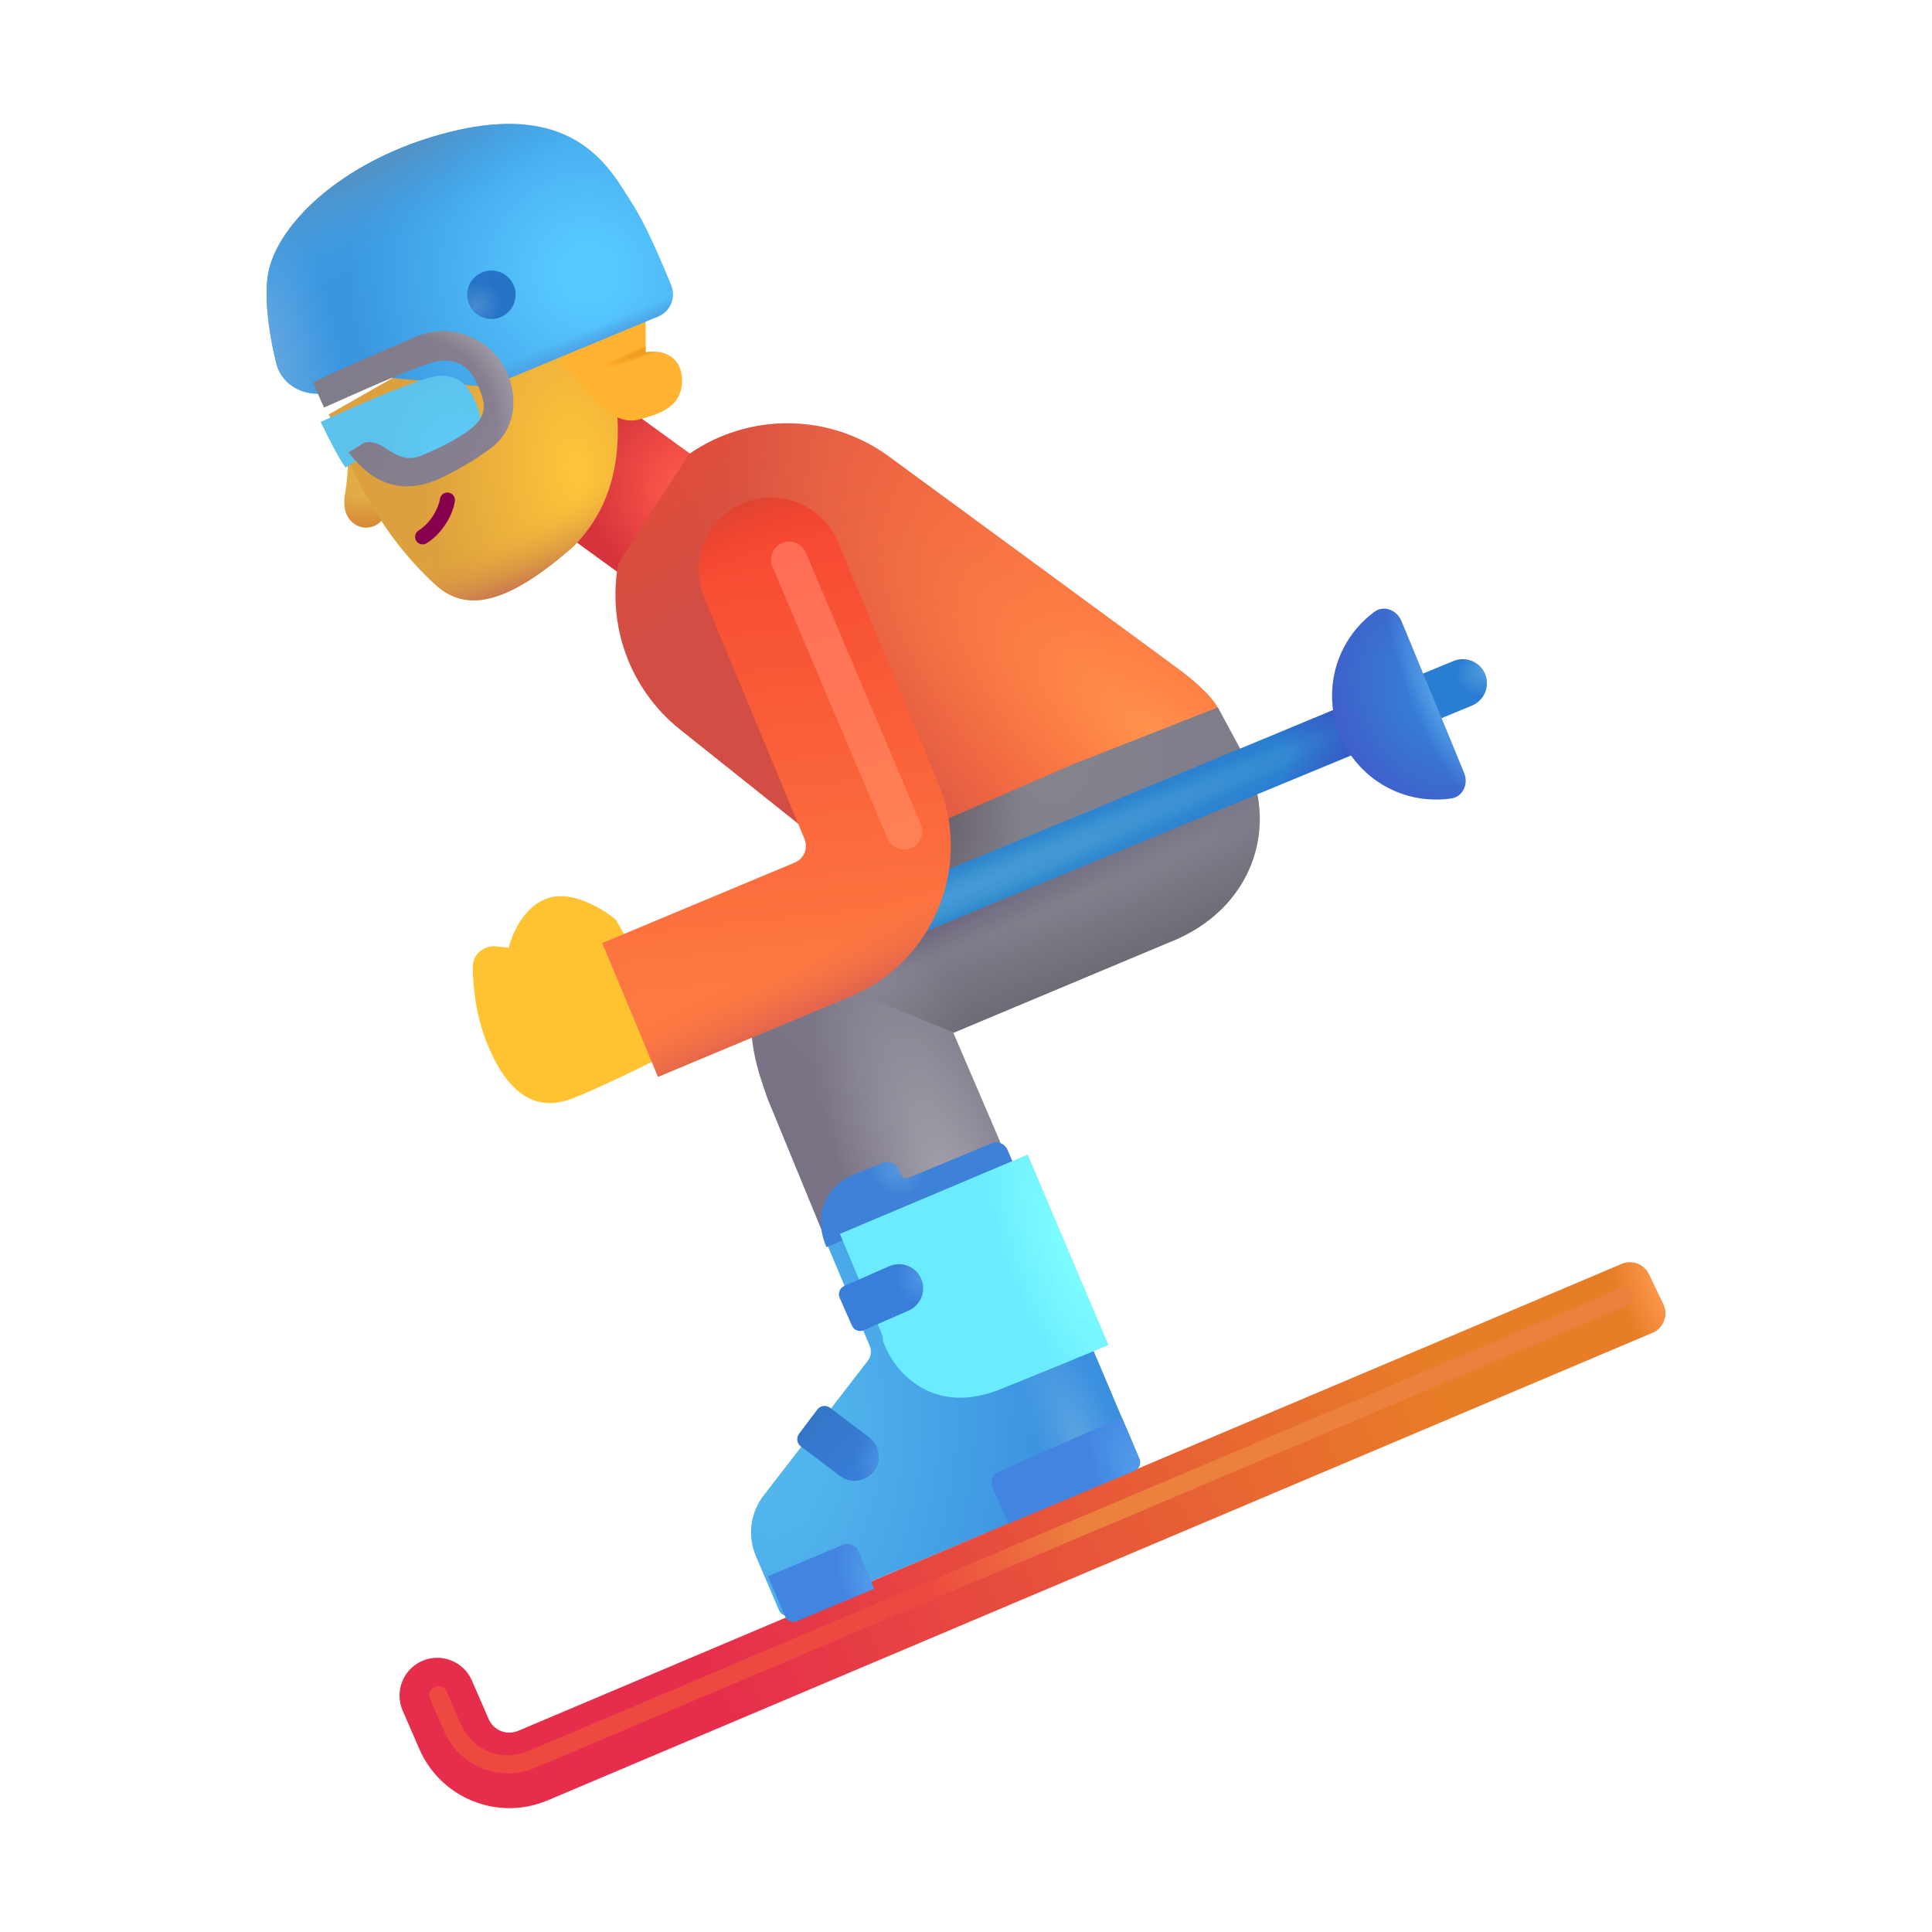 <svg width="1024" height="1024" viewBox="0 0 32 32" fill="none" xmlns="http://www.w3.org/2000/svg">
<rect x="9.887" y="6.394" width="2.906" height="2.292" transform="rotate(36.007 9.887 6.394)" fill="url(#paint0_radial_3987_22640)"/>
<path d="M11.266 12.085C10.412 11.404 10.054 10.331 10.244 9.327L11.412 7.523C12.387 6.842 13.722 6.825 14.727 7.563L19.404 10.996L19.403 10.997C19.628 11.156 20.025 11.459 20.172 11.724L18.672 12.329L16.512 16.269L11.266 12.085Z" fill="url(#paint1_linear_3987_22640)"/>
<path d="M11.266 12.085C10.412 11.404 10.054 10.331 10.244 9.327L11.412 7.523C12.387 6.842 13.722 6.825 14.727 7.563L19.404 10.996L19.403 10.997C19.628 11.156 20.025 11.459 20.172 11.724L18.672 12.329L16.512 16.269L11.266 12.085Z" fill="url(#paint2_radial_3987_22640)"/>
<path d="M11.266 12.085C10.412 11.404 10.054 10.331 10.244 9.327L11.412 7.523C12.387 6.842 13.722 6.825 14.727 7.563L19.404 10.996L19.403 10.997C19.628 11.156 20.025 11.459 20.172 11.724L18.672 12.329L16.512 16.269L11.266 12.085Z" fill="url(#paint3_radial_3987_22640)"/>
<path d="M14.405 22.292L13.711 20.637L16.821 19.325L18.871 24.163C18.904 24.239 18.868 24.327 18.791 24.36L13.099 26.752C13.023 26.784 12.935 26.748 12.903 26.672L12.519 25.772C12.377 25.438 12.427 25.054 12.649 24.768L14.372 22.541C14.427 22.47 14.44 22.375 14.405 22.292Z" fill="url(#paint4_radial_3987_22640)"/>
<path d="M14.405 22.292L13.711 20.637L16.821 19.325L18.871 24.163C18.904 24.239 18.868 24.327 18.791 24.36L13.099 26.752C13.023 26.784 12.935 26.748 12.903 26.672L12.519 25.772C12.377 25.438 12.427 25.054 12.649 24.768L14.372 22.541C14.427 22.47 14.44 22.375 14.405 22.292Z" fill="url(#paint5_radial_3987_22640)"/>
<path d="M20.586 12.485L20.172 11.716L17.747 12.669L15.649 13.583L12.493 16.099C12.318 17.199 12.571 17.771 12.711 18.193L13.707 20.614L16.571 18.927L15.79 17.107L19.368 15.607C20.75 15.068 21.226 13.675 20.586 12.485Z" fill="url(#paint6_radial_3987_22640)"/>
<path d="M20.586 12.485L20.172 11.716L17.747 12.669L15.649 13.583L12.493 16.099C12.318 17.199 12.571 17.771 12.711 18.193L13.707 20.614L16.571 18.927L15.79 17.107L19.368 15.607C20.75 15.068 21.226 13.675 20.586 12.485Z" fill="url(#paint7_radial_3987_22640)"/>
<path d="M20.586 12.485L20.172 11.716L17.747 12.669L15.649 13.583L12.493 16.099C12.318 17.199 12.571 17.771 12.711 18.193L13.707 20.614L16.571 18.927L15.79 17.107L19.368 15.607C20.75 15.068 21.226 13.675 20.586 12.485Z" fill="url(#paint8_radial_3987_22640)"/>
<path d="M15.8 17.102L19.367 15.607C20.75 15.068 21.225 13.675 20.585 12.485L20.172 11.716L17.746 12.669L15.649 13.583L12.778 15.871L15.8 17.102Z" fill="url(#paint9_linear_3987_22640)"/>
<path d="M15.8 17.102L19.367 15.607C20.75 15.068 21.225 13.675 20.585 12.485L20.172 11.716L17.746 12.669L15.649 13.583L12.778 15.871L15.8 17.102Z" fill="url(#paint10_radial_3987_22640)"/>
<path fill-rule="evenodd" clip-rule="evenodd" d="M24.597 11.165C24.681 11.369 24.584 11.603 24.38 11.687L12.614 16.547C12.41 16.631 12.176 16.534 12.092 16.33C12.007 16.125 12.104 15.892 12.309 15.807L24.074 10.948C24.278 10.864 24.512 10.961 24.597 11.165Z" fill="url(#paint11_radial_3987_22640)"/>
<path fill-rule="evenodd" clip-rule="evenodd" d="M24.597 11.165C24.681 11.369 24.584 11.603 24.38 11.687L12.614 16.547C12.41 16.631 12.176 16.534 12.092 16.33C12.007 16.125 12.104 15.892 12.309 15.807L24.074 10.948C24.278 10.864 24.512 10.961 24.597 11.165Z" fill="url(#paint12_radial_3987_22640)"/>
<path fill-rule="evenodd" clip-rule="evenodd" d="M24.597 11.165C24.681 11.369 24.584 11.603 24.38 11.687L12.614 16.547C12.41 16.631 12.176 16.534 12.092 16.33C12.007 16.125 12.104 15.892 12.309 15.807L24.074 10.948C24.278 10.864 24.512 10.961 24.597 11.165Z" fill="url(#paint13_radial_3987_22640)"/>
<path fill-rule="evenodd" clip-rule="evenodd" d="M23.538 11.592C23.622 11.796 23.525 12.03 23.321 12.114L12.614 16.547C12.41 16.631 12.176 16.534 12.092 16.33C12.007 16.126 12.104 15.892 12.309 15.807L23.015 11.375C23.22 11.291 23.453 11.388 23.538 11.592Z" fill="url(#paint14_radial_3987_22640)"/>
<path fill-rule="evenodd" clip-rule="evenodd" d="M23.538 11.592C23.622 11.796 23.525 12.03 23.321 12.114L12.614 16.547C12.41 16.631 12.176 16.534 12.092 16.33C12.007 16.126 12.104 15.892 12.309 15.807L23.015 11.375C23.22 11.291 23.453 11.388 23.538 11.592Z" fill="url(#paint15_radial_3987_22640)"/>
<path fill-rule="evenodd" clip-rule="evenodd" d="M23.538 11.592C23.622 11.796 23.525 12.03 23.321 12.114L12.614 16.547C12.41 16.631 12.176 16.534 12.092 16.33C12.007 16.126 12.104 15.892 12.309 15.807L23.015 11.375C23.22 11.291 23.453 11.388 23.538 11.592Z" fill="url(#paint16_radial_3987_22640)"/>
<path fill-rule="evenodd" clip-rule="evenodd" d="M23.538 11.592C23.622 11.796 23.525 12.03 23.321 12.114L12.614 16.547C12.41 16.631 12.176 16.534 12.092 16.33C12.007 16.126 12.104 15.892 12.309 15.807L23.015 11.375C23.22 11.291 23.453 11.388 23.538 11.592Z" fill="url(#paint17_radial_3987_22640)"/>
<g filter="url(#filter0_i_3987_22640)">
<path d="M9.008 15.247C9.377 15.204 9.823 15.484 10 15.63L11.156 17.7C10.732 17.93 9.716 18.43 9.266 18.599C8.703 18.81 8.227 18.56 7.875 17.7C7.684 17.234 7.632 16.756 7.631 16.412C7.631 16.197 7.825 16.049 8.038 16.076L8.227 16.099C8.297 15.802 8.547 15.302 9.008 15.247Z" fill="#FFC332"/>
</g>
<path d="M5.719 8.146C5.769 7.871 5.766 7.578 5.758 7.466L6.407 8.427C6.344 8.747 6.063 8.779 5.922 8.708C5.782 8.638 5.657 8.489 5.719 8.146Z" fill="url(#paint18_radial_3987_22640)"/>
<path d="M7.211 9.685C6.133 8.7 5.737 7.523 5.446 6.864L9.141 4.755L10.211 6.693C10.307 7.674 10.094 8.45 9.491 9.058C8.453 9.966 7.751 10.177 7.211 9.685Z" fill="url(#paint19_radial_3987_22640)"/>
<path d="M7.211 9.685C6.133 8.7 5.737 7.523 5.446 6.864L9.141 4.755L10.211 6.693C10.307 7.674 10.094 8.45 9.491 9.058C8.453 9.966 7.751 10.177 7.211 9.685Z" fill="url(#paint20_radial_3987_22640)"/>
<g filter="url(#filter1_i_3987_22640)">
<path d="M9.789 6.872L8.961 5.927L10.594 4.919V6.036C10.926 5.974 11.219 6.146 11.196 6.544C11.172 6.943 10.829 7.06 10.461 7.154C10.2 7.22 9.883 6.995 9.789 6.872Z" fill="#FFB330"/>
<path d="M9.789 6.872L8.961 5.927L10.594 4.919V6.036C10.926 5.974 11.219 6.146 11.196 6.544C11.172 6.943 10.829 7.06 10.461 7.154C10.2 7.22 9.883 6.995 9.789 6.872Z" fill="url(#paint21_radial_3987_22640)"/>
</g>
<path d="M4.427 4.63C4.385 5.076 4.474 5.606 4.575 6.015C4.65 6.322 4.935 6.521 5.252 6.521H5.427L6.271 6.239L8.083 6.411L10.901 5.241C11.102 5.158 11.2 4.929 11.118 4.727C10.935 4.277 10.678 3.684 10.458 3.349C10.13 2.849 9.571 1.654 7.453 2.185C5.64 2.64 4.505 3.786 4.427 4.63Z" fill="url(#paint22_radial_3987_22640)"/>
<path d="M4.427 4.63C4.385 5.076 4.474 5.606 4.575 6.015C4.65 6.322 4.935 6.521 5.252 6.521H5.427L6.271 6.239L8.083 6.411L10.901 5.241C11.102 5.158 11.2 4.929 11.118 4.727C10.935 4.277 10.678 3.684 10.458 3.349C10.13 2.849 9.571 1.654 7.453 2.185C5.64 2.64 4.505 3.786 4.427 4.63Z" fill="url(#paint23_radial_3987_22640)"/>
<path d="M4.427 4.63C4.385 5.076 4.474 5.606 4.575 6.015C4.65 6.322 4.935 6.521 5.252 6.521H5.427L6.271 6.239L8.083 6.411L10.901 5.241C11.102 5.158 11.2 4.929 11.118 4.727C10.935 4.277 10.678 3.684 10.458 3.349C10.13 2.849 9.571 1.654 7.453 2.185C5.64 2.64 4.505 3.786 4.427 4.63Z" fill="url(#paint24_radial_3987_22640)"/>
<path d="M4.427 4.63C4.385 5.076 4.474 5.606 4.575 6.015C4.65 6.322 4.935 6.521 5.252 6.521H5.427L6.271 6.239L8.083 6.411L10.901 5.241C11.102 5.158 11.2 4.929 11.118 4.727C10.935 4.277 10.678 3.684 10.458 3.349C10.13 2.849 9.571 1.654 7.453 2.185C5.64 2.64 4.505 3.786 4.427 4.63Z" fill="url(#paint25_linear_3987_22640)"/>
<g filter="url(#filter2_i_3987_22640)">
<circle cx="8.139" cy="4.882" r="0.401" fill="url(#paint26_radial_3987_22640)"/>
</g>
<g filter="url(#filter3_i_3987_22640)">
<path d="M5.773 7.645L5.977 7.517C6.021 7.476 6.158 7.427 6.352 7.552C6.594 7.708 6.731 7.798 6.996 7.689C7.219 7.597 7.582 7.427 7.805 7.247C7.91 7.163 8.065 7.003 7.996 6.759C7.911 6.454 7.723 6.013 7.184 6.15C6.801 6.247 5.902 6.64 5.362 6.888C5.501 7.183 5.674 7.511 5.773 7.645Z" fill="url(#paint27_radial_3987_22640)"/>
</g>
<g filter="url(#filter4_i_3987_22640)">
<path d="M5.773 7.645C5.779 7.652 5.784 7.659 5.789 7.665C5.791 7.667 5.792 7.669 5.794 7.67C5.977 7.893 6.46 8.482 7.336 8.052C7.67 7.888 7.933 7.721 8.139 7.567C8.534 7.273 8.597 6.725 8.378 6.284C8.105 5.733 7.456 5.486 6.891 5.726C6.217 6.012 5.482 6.335 5.188 6.482C5.224 6.582 5.298 6.751 5.368 6.9C5.957 6.639 6.853 6.233 7.184 6.15C7.723 6.013 7.911 6.454 7.996 6.759C8.065 7.003 7.91 7.163 7.805 7.247C7.582 7.427 7.219 7.597 6.996 7.689C6.732 7.797 6.596 7.709 6.356 7.555L6.352 7.552C6.158 7.427 6.021 7.476 5.977 7.517L5.773 7.645Z" fill="url(#paint28_linear_3987_22640)"/>
<path d="M5.773 7.645C5.779 7.652 5.784 7.659 5.789 7.665C5.791 7.667 5.792 7.669 5.794 7.67C5.977 7.893 6.46 8.482 7.336 8.052C7.67 7.888 7.933 7.721 8.139 7.567C8.534 7.273 8.597 6.725 8.378 6.284C8.105 5.733 7.456 5.486 6.891 5.726C6.217 6.012 5.482 6.335 5.188 6.482C5.224 6.582 5.298 6.751 5.368 6.9C5.957 6.639 6.853 6.233 7.184 6.15C7.723 6.013 7.911 6.454 7.996 6.759C8.065 7.003 7.91 7.163 7.805 7.247C7.582 7.427 7.219 7.597 6.996 7.689C6.732 7.797 6.596 7.709 6.356 7.555L6.352 7.552C6.158 7.427 6.021 7.476 5.977 7.517L5.773 7.645Z" fill="url(#paint29_radial_3987_22640)"/>
</g>
<path d="M13.882 8.982C13.627 8.37 12.925 8.08 12.313 8.334C11.701 8.589 11.411 9.291 11.666 9.903L13.325 13.896C13.389 14.048 13.317 14.224 13.164 14.287L9.975 15.62L10.899 17.835L14.089 16.502C15.463 15.928 16.113 14.349 15.541 12.974L13.882 8.982Z" fill="url(#paint30_linear_3987_22640)"/>
<path d="M13.882 8.982C13.627 8.37 12.925 8.08 12.313 8.334C11.701 8.589 11.411 9.291 11.666 9.903L13.325 13.896C13.389 14.048 13.317 14.224 13.164 14.287L9.975 15.62L10.899 17.835L14.089 16.502C15.463 15.928 16.113 14.349 15.541 12.974L13.882 8.982Z" fill="url(#paint31_radial_3987_22640)"/>
<path d="M13.882 8.982C13.627 8.37 12.925 8.08 12.313 8.334C11.701 8.589 11.411 9.291 11.666 9.903L13.325 13.896C13.389 14.048 13.317 14.224 13.164 14.287L9.975 15.62L10.899 17.835L14.089 16.502C15.463 15.928 16.113 14.349 15.541 12.974L13.882 8.982Z" fill="url(#paint32_linear_3987_22640)"/>
<path d="M23.212 10.287C23.136 10.103 22.921 10.017 22.762 10.135C22.338 10.449 22.063 10.953 22.063 11.521C22.063 12.472 22.834 13.243 23.785 13.243C23.871 13.243 23.955 13.237 24.037 13.225C24.233 13.196 24.325 12.983 24.249 12.8L23.212 10.287Z" fill="url(#paint33_radial_3987_22640)"/>
<path d="M23.212 10.287C23.136 10.103 22.921 10.017 22.762 10.135C22.338 10.449 22.063 10.953 22.063 11.521C22.063 12.472 22.834 13.243 23.785 13.243C23.871 13.243 23.955 13.237 24.037 13.225C24.233 13.196 24.325 12.983 24.249 12.8L23.212 10.287Z" fill="url(#paint34_radial_3987_22640)"/>
<g filter="url(#filter5_i_3987_22640)">
<path d="M27.31 21.105C27.229 20.937 27.03 20.862 26.858 20.935L8.583 28.668C8.394 28.749 8.175 28.661 8.093 28.472L7.816 27.834C7.678 27.518 7.31 27.372 6.993 27.51C6.677 27.647 6.532 28.015 6.669 28.332L6.946 28.97C7.302 29.788 8.249 30.167 9.07 29.82L27.37 22.076C27.554 21.998 27.636 21.782 27.549 21.602L27.31 21.105Z" fill="url(#paint35_linear_3987_22640)"/>
<path d="M27.31 21.105C27.229 20.937 27.03 20.862 26.858 20.935L8.583 28.668C8.394 28.749 8.175 28.661 8.093 28.472L7.816 27.834C7.678 27.518 7.31 27.372 6.993 27.51C6.677 27.647 6.532 28.015 6.669 28.332L6.946 28.97C7.302 29.788 8.249 30.167 9.07 29.82L27.37 22.076C27.554 21.998 27.636 21.782 27.549 21.602L27.31 21.105Z" fill="url(#paint36_radial_3987_22640)"/>
</g>
<path fill-rule="evenodd" clip-rule="evenodd" d="M7.427 8.159C7.496 8.168 7.544 8.231 7.534 8.299C7.52 8.407 7.47 8.538 7.393 8.661C7.316 8.785 7.207 8.91 7.067 8.998C7.008 9.034 6.931 9.017 6.894 8.958C6.858 8.899 6.876 8.822 6.934 8.786C7.035 8.723 7.119 8.63 7.181 8.529C7.243 8.428 7.278 8.33 7.287 8.266C7.296 8.197 7.359 8.149 7.427 8.159Z" fill="#87004D"/>
<g filter="url(#filter6_i_3987_22640)">
<path d="M16.817 19.341L13.688 20.657C13.391 19.939 13.877 19.551 14.157 19.446L14.624 19.262C14.726 19.221 14.842 19.271 14.883 19.373L14.916 19.454C14.937 19.506 14.996 19.53 15.047 19.509L16.425 18.936C16.525 18.894 16.641 18.94 16.685 19.04L16.817 19.341Z" fill="#3E82D8"/>
<path d="M16.817 19.341L13.688 20.657C13.391 19.939 13.877 19.551 14.157 19.446L14.624 19.262C14.726 19.221 14.842 19.271 14.883 19.373L14.916 19.454C14.937 19.506 14.996 19.53 15.047 19.509L16.425 18.936C16.525 18.894 16.641 18.94 16.685 19.04L16.817 19.341Z" fill="url(#paint37_radial_3987_22640)"/>
</g>
<g filter="url(#filter7_i_3987_22640)">
<path d="M13.538 23.346C13.588 23.28 13.682 23.267 13.748 23.317L14.395 23.806C14.571 23.939 14.607 24.191 14.473 24.367C14.339 24.544 14.088 24.579 13.911 24.446L13.264 23.957C13.198 23.907 13.185 23.813 13.235 23.747L13.538 23.346Z" fill="url(#paint38_linear_3987_22640)"/>
<path d="M13.538 23.346C13.588 23.28 13.682 23.267 13.748 23.317L14.395 23.806C14.571 23.939 14.607 24.191 14.473 24.367C14.339 24.544 14.088 24.579 13.911 24.446L13.264 23.957C13.198 23.907 13.185 23.813 13.235 23.747L13.538 23.346Z" fill="url(#paint39_radial_3987_22640)"/>
</g>
<g filter="url(#filter8_i_3987_22640)">
<path d="M14.424 22.409L14.454 22.482C14.623 22.914 15.244 23.665 16.375 23.208C17.165 22.89 17.777 22.637 18.157 22.477L16.821 19.325L13.711 20.637L14.405 22.292C14.421 22.329 14.427 22.37 14.424 22.409Z" fill="#6AEBFF"/>
<path d="M14.424 22.409L14.454 22.482C14.623 22.914 15.244 23.665 16.375 23.208C17.165 22.89 17.777 22.637 18.157 22.477L16.821 19.325L13.711 20.637L14.405 22.292C14.421 22.329 14.427 22.37 14.424 22.409Z" fill="url(#paint40_radial_3987_22640)"/>
</g>
<g filter="url(#filter9_i_3987_22640)">
<path d="M18.581 23.478L18.871 24.163C18.904 24.239 18.868 24.327 18.791 24.36L16.702 25.238L16.438 24.637C16.394 24.536 16.44 24.418 16.541 24.374L18.581 23.478Z" fill="#4285E1"/>
<path d="M18.581 23.478L18.871 24.163C18.904 24.239 18.868 24.327 18.791 24.36L16.702 25.238L16.438 24.637C16.394 24.536 16.44 24.418 16.541 24.374L18.581 23.478Z" fill="url(#paint41_radial_3987_22640)"/>
</g>
<g filter="url(#filter10_i_3987_22640)">
<path d="M14.379 26.214L13.099 26.752C13.023 26.784 12.935 26.748 12.903 26.672L12.62 26.008L13.857 25.488C13.959 25.445 14.076 25.493 14.119 25.595L14.379 26.214Z" fill="#4285E1"/>
<path d="M14.379 26.214L13.099 26.752C13.023 26.784 12.935 26.748 12.903 26.672L12.62 26.008L13.857 25.488C13.959 25.445 14.076 25.493 14.119 25.595L14.379 26.214Z" fill="url(#paint42_radial_3987_22640)"/>
</g>
<g filter="url(#filter11_i_3987_22640)">
<path d="M13.908 21.497C13.874 21.421 13.909 21.332 13.985 21.299L14.727 20.973C14.93 20.884 15.166 20.976 15.255 21.178C15.345 21.381 15.253 21.618 15.05 21.707L14.308 22.033C14.232 22.067 14.143 22.032 14.11 21.956L13.908 21.497Z" fill="#397ED8"/>
<path d="M13.908 21.497C13.874 21.421 13.909 21.332 13.985 21.299L14.727 20.973C14.93 20.884 15.166 20.976 15.255 21.178C15.345 21.381 15.253 21.618 15.05 21.707L14.308 22.033C14.232 22.067 14.143 22.032 14.11 21.956L13.908 21.497Z" fill="url(#paint43_radial_3987_22640)"/>
</g>
<g filter="url(#filter12_f_3987_22640)">
<path d="M13.071 9.271L14.977 13.771" stroke="url(#paint44_linear_3987_22640)" stroke-width="0.6" stroke-linecap="round"/>
</g>
<g filter="url(#filter13_f_3987_22640)">
<path d="M26.892 21.481L8.804 29.143C8.299 29.357 7.716 29.124 7.497 28.621L7.261 28.078" stroke="url(#paint45_linear_3987_22640)" stroke-width="0.3" stroke-linecap="round"/>
</g>
<defs>
<filter id="filter0_i_3987_22640" x="7.631" y="14.843" width="3.726" height="3.827" filterUnits="userSpaceOnUse" color-interpolation-filters="sRGB">
<feFlood flood-opacity="0" result="BackgroundImageFix"/>
<feBlend mode="normal" in="SourceGraphic" in2="BackgroundImageFix" result="shape"/>
<feColorMatrix in="SourceAlpha" type="matrix" values="0 0 0 0 0 0 0 0 0 0 0 0 0 0 0 0 0 0 127 0" result="hardAlpha"/>
<feOffset dx="0.2" dy="-0.4"/>
<feGaussianBlur stdDeviation="0.6"/>
<feComposite in2="hardAlpha" operator="arithmetic" k2="-1" k3="1"/>
<feColorMatrix type="matrix" values="0 0 0 0 0.827 0 0 0 0 0.522 0 0 0 0 0.243 0 0 0 1 0"/>
<feBlend mode="normal" in2="shape" result="effect1_innerShadow_3987_22640"/>
</filter>
<filter id="filter1_i_3987_22640" x="8.961" y="4.719" width="2.336" height="2.447" filterUnits="userSpaceOnUse" color-interpolation-filters="sRGB">
<feFlood flood-opacity="0" result="BackgroundImageFix"/>
<feBlend mode="normal" in="SourceGraphic" in2="BackgroundImageFix" result="shape"/>
<feColorMatrix in="SourceAlpha" type="matrix" values="0 0 0 0 0 0 0 0 0 0 0 0 0 0 0 0 0 0 127 0" result="hardAlpha"/>
<feOffset dx="0.1" dy="-0.2"/>
<feGaussianBlur stdDeviation="0.25"/>
<feComposite in2="hardAlpha" operator="arithmetic" k2="-1" k3="1"/>
<feColorMatrix type="matrix" values="0 0 0 0 0.902 0 0 0 0 0.431 0 0 0 0 0.047 0 0 0 1 0"/>
<feBlend mode="normal" in2="shape" result="effect1_innerShadow_3987_22640"/>
</filter>
<filter id="filter2_i_3987_22640" x="7.738" y="4.482" width="0.802" height="0.802" filterUnits="userSpaceOnUse" color-interpolation-filters="sRGB">
<feFlood flood-opacity="0" result="BackgroundImageFix"/>
<feBlend mode="normal" in="SourceGraphic" in2="BackgroundImageFix" result="shape"/>
<feColorMatrix in="SourceAlpha" type="matrix" values="0 0 0 0 0 0 0 0 0 0 0 0 0 0 0 0 0 0 127 0" result="hardAlpha"/>
<feOffset/>
<feGaussianBlur stdDeviation="0.125"/>
<feComposite in2="hardAlpha" operator="arithmetic" k2="-1" k3="1"/>
<feColorMatrix type="matrix" values="0 0 0 0 0.098 0 0 0 0 0.431 0 0 0 0 0.757 0 0 0 1 0"/>
<feBlend mode="normal" in2="shape" result="effect1_innerShadow_3987_22640"/>
</filter>
<filter id="filter3_i_3987_22640" x="5.312" y="6.124" width="2.701" height="1.713" filterUnits="userSpaceOnUse" color-interpolation-filters="sRGB">
<feFlood flood-opacity="0" result="BackgroundImageFix"/>
<feBlend mode="normal" in="SourceGraphic" in2="BackgroundImageFix" result="shape"/>
<feColorMatrix in="SourceAlpha" type="matrix" values="0 0 0 0 0 0 0 0 0 0 0 0 0 0 0 0 0 0 127 0" result="hardAlpha"/>
<feOffset dx="-0.05" dy="0.1"/>
<feGaussianBlur stdDeviation="0.15"/>
<feComposite in2="hardAlpha" operator="arithmetic" k2="-1" k3="1"/>
<feColorMatrix type="matrix" values="0 0 0 0 0.302 0 0 0 0 0.612 0 0 0 0 0.867 0 0 0 1 0"/>
<feBlend mode="normal" in2="shape" result="effect1_innerShadow_3987_22640"/>
</filter>
<filter id="filter4_i_3987_22640" x="5.188" y="5.484" width="3.315" height="2.721" filterUnits="userSpaceOnUse" color-interpolation-filters="sRGB">
<feFlood flood-opacity="0" result="BackgroundImageFix"/>
<feBlend mode="normal" in="SourceGraphic" in2="BackgroundImageFix" result="shape"/>
<feColorMatrix in="SourceAlpha" type="matrix" values="0 0 0 0 0 0 0 0 0 0 0 0 0 0 0 0 0 0 127 0" result="hardAlpha"/>
<feOffset dy="-0.15"/>
<feGaussianBlur stdDeviation="0.1"/>
<feComposite in2="hardAlpha" operator="arithmetic" k2="-1" k3="1"/>
<feColorMatrix type="matrix" values="0 0 0 0 0.447 0 0 0 0 0.435 0 0 0 0 0.565 0 0 0 1 0"/>
<feBlend mode="normal" in2="shape" result="effect1_innerShadow_3987_22640"/>
</filter>
<filter id="filter5_i_3987_22640" x="6.617" y="20.907" width="20.966" height="9.041" filterUnits="userSpaceOnUse" color-interpolation-filters="sRGB">
<feFlood flood-opacity="0" result="BackgroundImageFix"/>
<feBlend mode="normal" in="SourceGraphic" in2="BackgroundImageFix" result="shape"/>
<feColorMatrix in="SourceAlpha" type="matrix" values="0 0 0 0 0 0 0 0 0 0 0 0 0 0 0 0 0 0 127 0" result="hardAlpha"/>
<feOffset/>
<feGaussianBlur stdDeviation="0.2"/>
<feComposite in2="hardAlpha" operator="arithmetic" k2="-1" k3="1"/>
<feColorMatrix type="matrix" values="0 0 0 0 0.839 0 0 0 0 0.357 0 0 0 0 0.329 0 0 0 1 0"/>
<feBlend mode="normal" in2="shape" result="effect1_innerShadow_3987_22640"/>
</filter>
<filter id="filter6_i_3987_22640" x="13.595" y="18.92" width="3.222" height="1.737" filterUnits="userSpaceOnUse" color-interpolation-filters="sRGB">
<feFlood flood-opacity="0" result="BackgroundImageFix"/>
<feBlend mode="normal" in="SourceGraphic" in2="BackgroundImageFix" result="shape"/>
<feColorMatrix in="SourceAlpha" type="matrix" values="0 0 0 0 0 0 0 0 0 0 0 0 0 0 0 0 0 0 127 0" result="hardAlpha"/>
<feOffset/>
<feGaussianBlur stdDeviation="0.2"/>
<feComposite in2="hardAlpha" operator="arithmetic" k2="-1" k3="1"/>
<feColorMatrix type="matrix" values="0 0 0 0 0.2 0 0 0 0 0.412 0 0 0 0 0.812 0 0 0 1 0"/>
<feBlend mode="normal" in2="shape" result="effect1_innerShadow_3987_22640"/>
</filter>
<filter id="filter7_i_3987_22640" x="13.205" y="23.287" width="1.349" height="1.24" filterUnits="userSpaceOnUse" color-interpolation-filters="sRGB">
<feFlood flood-opacity="0" result="BackgroundImageFix"/>
<feBlend mode="normal" in="SourceGraphic" in2="BackgroundImageFix" result="shape"/>
<feColorMatrix in="SourceAlpha" type="matrix" values="0 0 0 0 0 0 0 0 0 0 0 0 0 0 0 0 0 0 127 0" result="hardAlpha"/>
<feOffset/>
<feGaussianBlur stdDeviation="0.125"/>
<feComposite in2="hardAlpha" operator="arithmetic" k2="-1" k3="1"/>
<feColorMatrix type="matrix" values="0 0 0 0 0.188 0 0 0 0 0.396 0 0 0 0 0.824 0 0 0 1 0"/>
<feBlend mode="normal" in2="shape" result="effect1_innerShadow_3987_22640"/>
</filter>
<filter id="filter8_i_3987_22640" x="13.711" y="19.125" width="4.646" height="4.226" filterUnits="userSpaceOnUse" color-interpolation-filters="sRGB">
<feFlood flood-opacity="0" result="BackgroundImageFix"/>
<feBlend mode="normal" in="SourceGraphic" in2="BackgroundImageFix" result="shape"/>
<feColorMatrix in="SourceAlpha" type="matrix" values="0 0 0 0 0 0 0 0 0 0 0 0 0 0 0 0 0 0 127 0" result="hardAlpha"/>
<feOffset dx="0.2" dy="-0.2"/>
<feGaussianBlur stdDeviation="0.3"/>
<feComposite in2="hardAlpha" operator="arithmetic" k2="-1" k3="1"/>
<feColorMatrix type="matrix" values="0 0 0 0 0.345 0 0 0 0 0.741 0 0 0 0 1 0 0 0 1 0"/>
<feBlend mode="normal" in2="shape" result="effect1_innerShadow_3987_22640"/>
</filter>
<filter id="filter9_i_3987_22640" x="16.422" y="23.478" width="2.462" height="1.76" filterUnits="userSpaceOnUse" color-interpolation-filters="sRGB">
<feFlood flood-opacity="0" result="BackgroundImageFix"/>
<feBlend mode="normal" in="SourceGraphic" in2="BackgroundImageFix" result="shape"/>
<feColorMatrix in="SourceAlpha" type="matrix" values="0 0 0 0 0 0 0 0 0 0 0 0 0 0 0 0 0 0 127 0" result="hardAlpha"/>
<feOffset/>
<feGaussianBlur stdDeviation="0.2"/>
<feComposite in2="hardAlpha" operator="arithmetic" k2="-1" k3="1"/>
<feColorMatrix type="matrix" values="0 0 0 0 0.231 0 0 0 0 0.369 0 0 0 0 0.816 0 0 0 1 0"/>
<feBlend mode="normal" in2="shape" result="effect1_innerShadow_3987_22640"/>
</filter>
<filter id="filter10_i_3987_22640" x="12.62" y="25.473" width="1.859" height="1.391" filterUnits="userSpaceOnUse" color-interpolation-filters="sRGB">
<feFlood flood-opacity="0" result="BackgroundImageFix"/>
<feBlend mode="normal" in="SourceGraphic" in2="BackgroundImageFix" result="shape"/>
<feColorMatrix in="SourceAlpha" type="matrix" values="0 0 0 0 0 0 0 0 0 0 0 0 0 0 0 0 0 0 127 0" result="hardAlpha"/>
<feOffset dx="0.1" dy="0.1"/>
<feGaussianBlur stdDeviation="0.15"/>
<feComposite in2="hardAlpha" operator="arithmetic" k2="-1" k3="1"/>
<feColorMatrix type="matrix" values="0 0 0 0 0.231 0 0 0 0 0.369 0 0 0 0 0.816 0 0 0 1 0"/>
<feBlend mode="normal" in2="shape" result="effect1_innerShadow_3987_22640"/>
</filter>
<filter id="filter11_i_3987_22640" x="13.895" y="20.939" width="1.394" height="1.107" filterUnits="userSpaceOnUse" color-interpolation-filters="sRGB">
<feFlood flood-opacity="0" result="BackgroundImageFix"/>
<feBlend mode="normal" in="SourceGraphic" in2="BackgroundImageFix" result="shape"/>
<feColorMatrix in="SourceAlpha" type="matrix" values="0 0 0 0 0 0 0 0 0 0 0 0 0 0 0 0 0 0 127 0" result="hardAlpha"/>
<feOffset/>
<feGaussianBlur stdDeviation="0.125"/>
<feComposite in2="hardAlpha" operator="arithmetic" k2="-1" k3="1"/>
<feColorMatrix type="matrix" values="0 0 0 0 0.188 0 0 0 0 0.396 0 0 0 0 0.824 0 0 0 1 0"/>
<feBlend mode="normal" in2="shape" result="effect1_innerShadow_3987_22640"/>
</filter>
<filter id="filter12_f_3987_22640" x="11.971" y="8.171" width="4.106" height="6.7" filterUnits="userSpaceOnUse" color-interpolation-filters="sRGB">
<feFlood flood-opacity="0" result="BackgroundImageFix"/>
<feBlend mode="normal" in="SourceGraphic" in2="BackgroundImageFix" result="shape"/>
<feGaussianBlur stdDeviation="0.4" result="effect1_foregroundBlur_3987_22640"/>
</filter>
<filter id="filter13_f_3987_22640" x="6.611" y="20.831" width="20.931" height="9.041" filterUnits="userSpaceOnUse" color-interpolation-filters="sRGB">
<feFlood flood-opacity="0" result="BackgroundImageFix"/>
<feBlend mode="normal" in="SourceGraphic" in2="BackgroundImageFix" result="shape"/>
<feGaussianBlur stdDeviation="0.25" result="effect1_foregroundBlur_3987_22640"/>
</filter>
<radialGradient id="paint0_radial_3987_22640" cx="0" cy="0" r="1" gradientUnits="userSpaceOnUse" gradientTransform="translate(12.271 6.864) rotate(-177.519) scale(1.956 1.716)">
<stop offset="0.128" stop-color="#FF5C4A"/>
<stop offset="1" stop-color="#D6333D"/>
</radialGradient>
<linearGradient id="paint1_linear_3987_22640" x1="12.727" y1="12.333" x2="18.696" y2="10.208" gradientUnits="userSpaceOnUse">
<stop stop-color="#D24E44"/>
<stop offset="1" stop-color="#FF7643"/>
</linearGradient>
<radialGradient id="paint2_radial_3987_22640" cx="0" cy="0" r="1" gradientUnits="userSpaceOnUse" gradientTransform="translate(19.196 12.239) rotate(-144.211) scale(8.283 2.916)">
<stop stop-color="#FF934C"/>
<stop offset="1" stop-color="#FF713A" stop-opacity="0"/>
</radialGradient>
<radialGradient id="paint3_radial_3987_22640" cx="0" cy="0" r="1" gradientUnits="userSpaceOnUse" gradientTransform="translate(10.977 7.333) rotate(26.966) scale(1.999 3.679)">
<stop stop-color="#E24C36"/>
<stop offset="1" stop-color="#E24C36" stop-opacity="0"/>
</radialGradient>
<radialGradient id="paint4_radial_3987_22640" cx="0" cy="0" r="1" gradientUnits="userSpaceOnUse" gradientTransform="translate(12.91 23.974) rotate(7.748) scale(4.682 8.133)">
<stop offset="0.123" stop-color="#52B6ED"/>
<stop offset="1" stop-color="#3A8FDF"/>
</radialGradient>
<radialGradient id="paint5_radial_3987_22640" cx="0" cy="0" r="1" gradientUnits="userSpaceOnUse" gradientTransform="translate(17.929 23.974) rotate(-112.087) scale(2.35 0.684)">
<stop stop-color="#5AA4E2"/>
<stop offset="1" stop-color="#5AA4E2" stop-opacity="0"/>
</radialGradient>
<radialGradient id="paint6_radial_3987_22640" cx="0" cy="0" r="1" gradientUnits="userSpaceOnUse" gradientTransform="translate(17.487 12.675) rotate(102.061) scale(7.552 7.157)">
<stop stop-color="#83848E"/>
<stop offset="1" stop-color="#797284"/>
</radialGradient>
<radialGradient id="paint7_radial_3987_22640" cx="0" cy="0" r="1" gradientUnits="userSpaceOnUse" gradientTransform="translate(15.783 19.777) rotate(-110.556) scale(4.854 1.704)">
<stop stop-color="#A4A1AC"/>
<stop offset="1" stop-color="#A4A1AC" stop-opacity="0"/>
</radialGradient>
<radialGradient id="paint8_radial_3987_22640" cx="0" cy="0" r="1" gradientUnits="userSpaceOnUse" gradientTransform="translate(14.804 13.465) rotate(20.556) scale(2.157 2.394)">
<stop offset="0.216" stop-color="#645A62"/>
<stop offset="1" stop-color="#645A62" stop-opacity="0"/>
</radialGradient>
<linearGradient id="paint9_linear_3987_22640" x1="18.528" y1="16.463" x2="17.865" y2="14.916" gradientUnits="userSpaceOnUse">
<stop offset="0.089" stop-color="#6A6772"/>
<stop offset="1" stop-color="#6A6772" stop-opacity="0"/>
</linearGradient>
<radialGradient id="paint10_radial_3987_22640" cx="0" cy="0" r="1" gradientUnits="userSpaceOnUse" gradientTransform="translate(14.946 15.406) rotate(-22.124) scale(7.291 0.622)">
<stop stop-color="#6C637D"/>
<stop offset="1" stop-color="#6C637D" stop-opacity="0"/>
</radialGradient>
<radialGradient id="paint11_radial_3987_22640" cx="0" cy="0" r="1" gradientUnits="userSpaceOnUse" gradientTransform="translate(15.789 14.849) rotate(-22.795) scale(7.864 0.604)">
<stop offset="0.303" stop-color="#3791CB"/>
<stop offset="1" stop-color="#297DD2"/>
</radialGradient>
<radialGradient id="paint12_radial_3987_22640" cx="0" cy="0" r="1" gradientUnits="userSpaceOnUse" gradientTransform="translate(15.571 14.927) rotate(-23.043) scale(8.303 0.319)">
<stop stop-color="#469AD9"/>
<stop offset="1" stop-color="#469AD9" stop-opacity="0"/>
</radialGradient>
<radialGradient id="paint13_radial_3987_22640" cx="0" cy="0" r="1" gradientUnits="userSpaceOnUse" gradientTransform="translate(24.627 11.099) rotate(155.766) scale(0.533 0.416)">
<stop stop-color="#559FDE"/>
<stop offset="1" stop-color="#559FDE" stop-opacity="0"/>
</radialGradient>
<radialGradient id="paint14_radial_3987_22640" cx="0" cy="0" r="1" gradientUnits="userSpaceOnUse" gradientTransform="translate(15.789 14.849) rotate(-22.795) scale(7.864 0.604)">
<stop offset="0.303" stop-color="#3791CB"/>
<stop offset="1" stop-color="#297DD2"/>
</radialGradient>
<radialGradient id="paint15_radial_3987_22640" cx="0" cy="0" r="1" gradientUnits="userSpaceOnUse" gradientTransform="translate(15.571 14.927) rotate(-23.043) scale(8.303 0.319)">
<stop stop-color="#469AD9"/>
<stop offset="1" stop-color="#469AD9" stop-opacity="0"/>
</radialGradient>
<radialGradient id="paint16_radial_3987_22640" cx="0" cy="0" r="1" gradientUnits="userSpaceOnUse" gradientTransform="translate(24.627 11.099) rotate(155.766) scale(0.533 0.416)">
<stop stop-color="#559FDE"/>
<stop offset="1" stop-color="#559FDE" stop-opacity="0"/>
</radialGradient>
<radialGradient id="paint17_radial_3987_22640" cx="0" cy="0" r="1" gradientUnits="userSpaceOnUse" gradientTransform="translate(17.414 13.958) rotate(-21.132) scale(5.461 1.397)">
<stop offset="0.761" stop-color="#3859C4" stop-opacity="0"/>
<stop offset="1" stop-color="#3859C4"/>
</radialGradient>
<radialGradient id="paint18_radial_3987_22640" cx="0" cy="0" r="1" gradientUnits="userSpaceOnUse" gradientTransform="translate(6.055 7.677) rotate(79.944) scale(1.031 1.175)">
<stop offset="0.552" stop-color="#E1AB45"/>
<stop offset="1" stop-color="#D68A36"/>
</radialGradient>
<radialGradient id="paint19_radial_3987_22640" cx="0" cy="0" r="1" gradientUnits="userSpaceOnUse" gradientTransform="translate(9.539 7.771) rotate(173.581) scale(2.516 4.41)">
<stop stop-color="#FFC539"/>
<stop offset="1" stop-color="#DDA03E"/>
</radialGradient>
<radialGradient id="paint20_radial_3987_22640" cx="0" cy="0" r="1" gradientUnits="userSpaceOnUse" gradientTransform="translate(7.68 7.239) rotate(68.856) scale(3.032 6.921)">
<stop offset="0.569" stop-color="#E6AA3E" stop-opacity="0"/>
<stop offset="0.886" stop-color="#C8784F"/>
</radialGradient>
<radialGradient id="paint21_radial_3987_22640" cx="0" cy="0" r="1" gradientUnits="userSpaceOnUse" gradientTransform="translate(10.68 5.974) rotate(158.671) scale(0.881 0.093)">
<stop offset="0.379" stop-color="#F29C21"/>
<stop offset="1" stop-color="#F29C21" stop-opacity="0"/>
</radialGradient>
<radialGradient id="paint22_radial_3987_22640" cx="0" cy="0" r="1" gradientUnits="userSpaceOnUse" gradientTransform="translate(9.743 4.521) rotate(137.726) scale(3.949 3.989)">
<stop offset="0.125" stop-color="#57C8FF"/>
<stop offset="1" stop-color="#3997E0"/>
</radialGradient>
<radialGradient id="paint23_radial_3987_22640" cx="0" cy="0" r="1" gradientUnits="userSpaceOnUse" gradientTransform="translate(4.416 6.021) rotate(-10.454) scale(1.206 3.906)">
<stop stop-color="#67A7E0"/>
<stop offset="1" stop-color="#67A7E0" stop-opacity="0"/>
</radialGradient>
<radialGradient id="paint24_radial_3987_22640" cx="0" cy="0" r="1" gradientUnits="userSpaceOnUse" gradientTransform="translate(6.351 2.399) rotate(61.393) scale(1.633 6.312)">
<stop offset="0.198" stop-color="#5093C9"/>
<stop offset="1" stop-color="#41A3E8" stop-opacity="0"/>
</radialGradient>
<linearGradient id="paint25_linear_3987_22640" x1="9.368" y1="5.904" x2="9.266" y2="5.654" gradientUnits="userSpaceOnUse">
<stop stop-color="#4DA0E3"/>
<stop offset="1" stop-color="#4DA0E3" stop-opacity="0"/>
</linearGradient>
<radialGradient id="paint26_radial_3987_22640" cx="0" cy="0" r="1" gradientUnits="userSpaceOnUse" gradientTransform="translate(7.891 5.064) rotate(-32.374) scale(0.708 0.626)">
<stop stop-color="#4A89CF"/>
<stop offset="0.605" stop-color="#2574C8"/>
</radialGradient>
<radialGradient id="paint27_radial_3987_22640" cx="0" cy="0" r="1" gradientUnits="userSpaceOnUse" gradientTransform="translate(7.727 7.474) rotate(-113.744) scale(1.475 1.349)">
<stop stop-color="#5CCCF8"/>
<stop offset="1" stop-color="#5CC2EB"/>
</radialGradient>
<linearGradient id="paint28_linear_3987_22640" x1="5.852" y1="6.489" x2="8.383" y2="7.739" gradientUnits="userSpaceOnUse">
<stop stop-color="#817C89"/>
<stop offset="1" stop-color="#898092"/>
</linearGradient>
<radialGradient id="paint29_radial_3987_22640" cx="0" cy="0" r="1" gradientUnits="userSpaceOnUse" gradientTransform="translate(6.602 7.286) rotate(-30.963) scale(2.217 2.077)">
<stop offset="0.742" stop-color="#A8A4AE" stop-opacity="0"/>
<stop offset="1" stop-color="#A8A4AE"/>
</radialGradient>
<linearGradient id="paint30_linear_3987_22640" x1="12.862" y1="8.242" x2="13.696" y2="16.146" gradientUnits="userSpaceOnUse">
<stop stop-color="#F64531"/>
<stop offset="1" stop-color="#FD7941"/>
</linearGradient>
<radialGradient id="paint31_radial_3987_22640" cx="0" cy="0" r="1" gradientUnits="userSpaceOnUse" gradientTransform="translate(15.749 16.177) rotate(-116.695) scale(8.745 8.215)">
<stop offset="0.875" stop-color="#F04229" stop-opacity="0"/>
<stop offset="1" stop-color="#D74435"/>
</radialGradient>
<linearGradient id="paint32_linear_3987_22640" x1="12.862" y1="17.286" x2="12.297" y2="16.083" gradientUnits="userSpaceOnUse">
<stop offset="0.108" stop-color="#DD614F"/>
<stop offset="1" stop-color="#FF7B41" stop-opacity="0"/>
</linearGradient>
<radialGradient id="paint33_radial_3987_22640" cx="0" cy="0" r="1" gradientUnits="userSpaceOnUse" gradientTransform="translate(23.836 11.505) rotate(155.225) scale(1.79 2.25)">
<stop offset="0.262" stop-color="#367DD7"/>
<stop offset="1" stop-color="#3F5FCA"/>
</radialGradient>
<radialGradient id="paint34_radial_3987_22640" cx="0" cy="0" r="1" gradientUnits="userSpaceOnUse" gradientTransform="translate(23.774 11.591) rotate(157.109) scale(0.382 1.867)">
<stop stop-color="#57A0E7"/>
<stop offset="1" stop-color="#57A0E7" stop-opacity="0"/>
</radialGradient>
<linearGradient id="paint35_linear_3987_22640" x1="12.008" y1="28.302" x2="23.883" y2="23.021" gradientUnits="userSpaceOnUse">
<stop stop-color="#E62E4C"/>
<stop offset="1" stop-color="#E87D27"/>
</linearGradient>
<radialGradient id="paint36_radial_3987_22640" cx="0" cy="0" r="1" gradientUnits="userSpaceOnUse" gradientTransform="translate(27.584 21.323) rotate(158.552) scale(0.777 1.801)">
<stop stop-color="#FF9C53"/>
<stop offset="1" stop-color="#FF9C53" stop-opacity="0"/>
</radialGradient>
<radialGradient id="paint37_radial_3987_22640" cx="0" cy="0" r="1" gradientUnits="userSpaceOnUse" gradientTransform="translate(14.852 19.364) rotate(126.656) scale(0.419 0.475)">
<stop stop-color="#5497DE"/>
<stop offset="1" stop-color="#5497DE" stop-opacity="0"/>
</radialGradient>
<linearGradient id="paint38_linear_3987_22640" x1="14.383" y1="24.443" x2="13.383" y2="23.536" gradientUnits="userSpaceOnUse">
<stop stop-color="#397ED8"/>
<stop offset="1" stop-color="#3376C9"/>
</linearGradient>
<radialGradient id="paint39_radial_3987_22640" cx="0" cy="0" r="1" gradientUnits="userSpaceOnUse" gradientTransform="translate(14.727 24.193) rotate(-159.624) scale(0.583 0.619)">
<stop stop-color="#5097E6"/>
<stop offset="1" stop-color="#5097E6" stop-opacity="0"/>
</radialGradient>
<radialGradient id="paint40_radial_3987_22640" cx="0" cy="0" r="1" gradientUnits="userSpaceOnUse" gradientTransform="translate(17.708 20.85) rotate(159.805) scale(1.412 3.418)">
<stop offset="0.067" stop-color="#7FFFFF"/>
<stop offset="1" stop-color="#7FFFFF" stop-opacity="0"/>
</radialGradient>
<radialGradient id="paint41_radial_3987_22640" cx="0" cy="0" r="1" gradientUnits="userSpaceOnUse" gradientTransform="translate(18.883 24.358) rotate(159.203) scale(0.766 1.403)">
<stop offset="0.212" stop-color="#5098E8"/>
<stop offset="1" stop-color="#5098E8" stop-opacity="0"/>
</radialGradient>
<radialGradient id="paint42_radial_3987_22640" cx="0" cy="0" r="1" gradientUnits="userSpaceOnUse" gradientTransform="translate(14.379 26.118) rotate(158.694) scale(0.549 1.026)">
<stop offset="0.212" stop-color="#5098E8"/>
<stop offset="1" stop-color="#5098E8" stop-opacity="0"/>
</radialGradient>
<radialGradient id="paint43_radial_3987_22640" cx="0" cy="0" r="1" gradientUnits="userSpaceOnUse" gradientTransform="translate(15.29 21.161) rotate(160.351) scale(0.465 0.443)">
<stop stop-color="#5097E6"/>
<stop offset="1" stop-color="#5097E6" stop-opacity="0"/>
</radialGradient>
<linearGradient id="paint44_linear_3987_22640" x1="13.071" y1="9.271" x2="14.821" y2="13.771" gradientUnits="userSpaceOnUse">
<stop stop-color="#FF6D56"/>
<stop offset="1" stop-color="#FF8055"/>
</linearGradient>
<linearGradient id="paint45_linear_3987_22640" x1="26.261" y1="21.671" x2="8.555" y2="29.308" gradientUnits="userSpaceOnUse">
<stop offset="0.471" stop-color="#EC813E"/>
<stop offset="0.615" stop-color="#EE4940"/>
</linearGradient>
</defs>
</svg>
